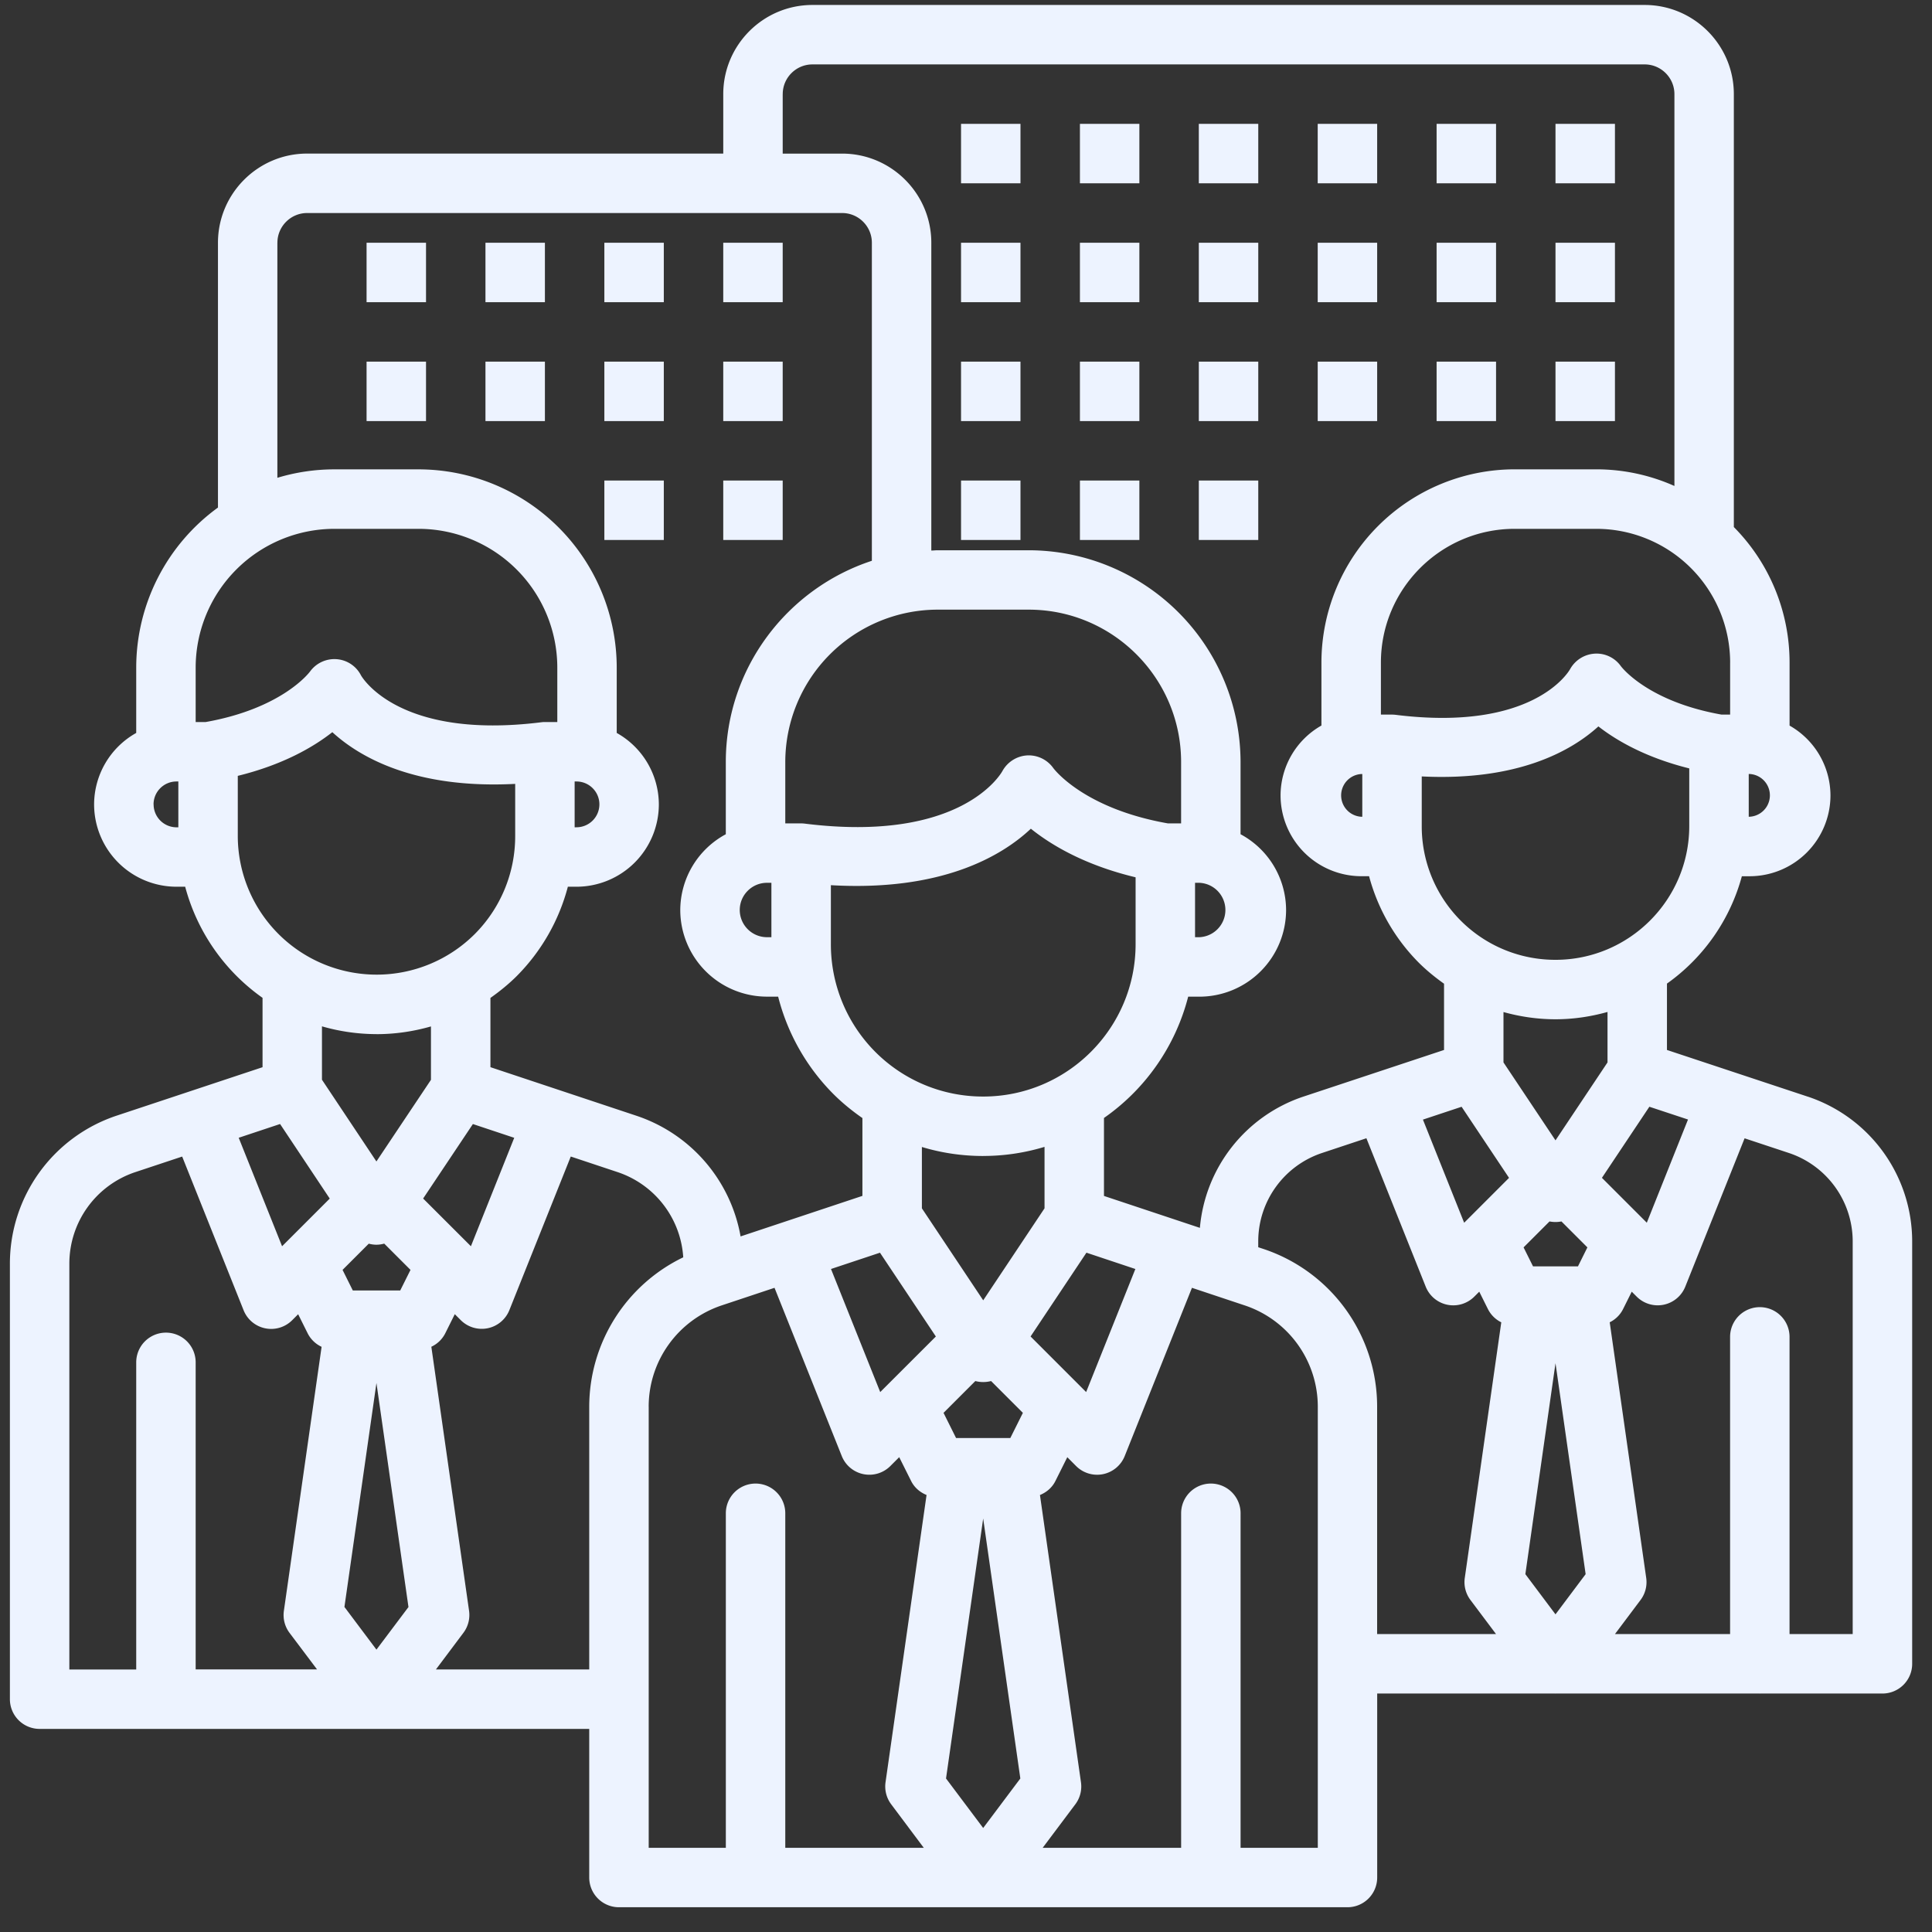 <svg width="65" height="65" fill="none" xmlns="http://www.w3.org/2000/svg"><rect width="100%" height="100%" fill="#333333" stroke="none"/><g clip-path="url('#clip0_945_216')" fill="#EDF3FF"><path d="m60.828 36.898-4.745-1.573v-2.233a6.517 6.517 0 0 0 2.52-3.612h.261a2.722 2.722 0 0 0 2.72-2.72 2.71 2.71 0 0 0-1.376-2.348v-2.12a6.477 6.477 0 0 0-1.875-4.56V3.167c0-1.654-1.346-3-3-3h-28c-1.654 0-3 1.346-3 3v2h-14c-1.654 0-3 1.346-3 3v8.909a6.657 6.657 0 0 0-2.75 5.383v2.2a2.762 2.762 0 0 0-1.417 2.404 2.774 2.774 0 0 0 2.771 2.77h.293a6.679 6.679 0 0 0 2.603 3.738v2.334l-4.918 1.633a5.247 5.247 0 0 0-3.582 4.979v14.65a1 1 0 0 0 1 1h18.491v5a1 1 0 0 0 1 1h24.51a1 1 0 0 0 1-1v-6.19h5.99l.01.002.01-.002h6.852l.012.002.012-.002h4.113a1 1 0 0 0 1-1v-14.21a5.137 5.137 0 0 0-3.505-4.87Zm-11.654.338 1.596 2.392-1.51 1.51-1.387-3.47 1.301-.432Zm4.173 15.725-1.014 1.352-1.014-1.352 1.014-7.098 1.014 7.098Zm-.258-10.356h-1.512l-.318-.638.873-.873c.136.026.265.026.401 0l.873.873-.317.638Zm2.316-1.468-1.51-1.51 1.596-2.392 1.3.43-1.386 3.472Zm-1.322-5.393-1.75 2.622-1.75-2.622v-1.695c.564.157 1.15.243 1.75.243.607 0 1.192-.09 1.75-.246v1.698Zm-1.75-3.452a4.49 4.49 0 0 1-4.5-4.5v-1.67c3.216.16 5.025-.848 5.943-1.683.623.486 1.61 1.053 3.057 1.413v1.94c0 2.48-2.019 4.5-4.5 4.5Zm-6.53-4.813a.72.72 0 0 1 0-1.438h.03v1.438h-.03Zm12.405-5.187v1.75h-.289c-2.48-.44-3.36-1.594-3.387-1.63a1.002 1.002 0 0 0-.876-.421 1.02 1.02 0 0 0-.832.522c-.048.086-1.239 2.113-5.866 1.537a1.032 1.032 0 0 0-.124-.008h-.375v-1.75c0-2.481 2.02-4.5 4.5-4.5h2.75a4.505 4.505 0 0 1 4.5 4.5Zm.656 5.187h-.03V26.04h.03a.72.72 0 0 1 0 1.438ZM26.334 3.167c0-.551.448-1 1-1h28c.55 0 1 .449 1 1V16.35a6.45 6.45 0 0 0-2.626-.56h-2.75a6.508 6.508 0 0 0-6.5 6.5v2.12a2.71 2.71 0 0 0-1.375 2.35 2.722 2.722 0 0 0 2.72 2.719h.258a6.504 6.504 0 0 0 1.676 2.913c.264.262.55.493.846.704v2.229l-4.75 1.575a5.124 5.124 0 0 0-3.464 4.41l-3.227-1.074v-2.623a7.14 7.14 0 0 0 2.833-4.081h.38a2.919 2.919 0 0 0 2.914-2.915 2.903 2.903 0 0 0-1.532-2.55V25.64a7.135 7.135 0 0 0-7.127-7.127h-3.063c-.072 0-.142.009-.214.01V8.168c0-1.654-1.346-3-3-3h-2v-2Zm-.53 28.364a.917.917 0 0 1-.916-.915c0-.504.411-.915.915-.915h.15v1.83h-.15Zm5.743-11.02h3.063c2.827 0 5.127 2.3 5.127 5.127v2.064h-.446c-2.824-.498-3.825-1.82-3.857-1.865a1.015 1.015 0 0 0-.878-.422 1.02 1.02 0 0 0-.83.525c-.055.1-1.398 2.426-6.65 1.77a1.032 1.032 0 0 0-.124-.008h-.532v-2.064a5.132 5.132 0 0 1 5.127-5.127Zm8.66 9.19h.147a.916.916 0 0 1 0 1.83h-.148v-1.83Zm-12.255.08c3.707.214 5.74-.966 6.73-1.9.69.554 1.818 1.226 3.524 1.635v2.249c0 2.827-2.3 5.127-5.127 5.127a5.113 5.113 0 0 1-3.625-1.497 5.122 5.122 0 0 1-1.5-3.63v-1.983h-.002Zm5.127 9.11c.718 0 1.41-.108 2.063-.306v2.068l-2.063 3.095-2.063-3.095v-2.064c.661.2 1.354.303 2.063.303Zm-3.473 3.255 1.88 2.819-1.872 1.87-1.656-4.141 1.648-.548Zm4.722 17.689-1.25 1.666-1.25-1.666 1.25-8.746 1.25 8.746Zm-.337-11.454h-1.825l-.422-.847 1.07-1.07c.177.045.353.045.53 0l1.07 1.07-.423.847Zm.681-3.416 1.88-2.82 1.646.549-1.656 4.14-1.87-1.87ZM9.333 8.167c0-.551.45-1 1-1h18c.551 0 1 .449 1 1v10.7c-2.849.934-4.914 3.614-4.914 6.77v2.43a2.907 2.907 0 0 0-1.532 2.549 2.919 2.919 0 0 0 2.915 2.915h.378a7.124 7.124 0 0 0 1.86 3.278c.303.302.631.568.975.807v2.618l-4.099 1.364a5.242 5.242 0 0 0-3.508-4.061L16.5 35.904v-2.33c.311-.22.61-.461.885-.735a6.663 6.663 0 0 0 1.72-3.006h.29a2.774 2.774 0 0 0 2.771-2.771 2.764 2.764 0 0 0-1.417-2.403v-2.201a6.675 6.675 0 0 0-6.667-6.667h-2.833a6.64 6.64 0 0 0-1.917.284V8.167h.002Zm1.761 32.158L9.49 41.929l-1.459-3.65 1.392-.463 1.671 2.509Zm2.65 13.74L12.665 55.5l-1.077-1.436 1.077-7.535 1.077 7.535Zm-.28-10.648H11.87l-.345-.693.882-.882c.083.022.17.035.257.035h.001c.09 0 .177-.014.262-.037l.884.884-.346.693Zm2.38-1.488-1.608-1.606 1.674-2.506 1.391.463-1.458 3.649Zm4.322-14.866a.772.772 0 0 1-.77.77h-.063v-1.541h.062c.426 0 .771.346.771.77Zm-8.916-9.271h2.833a4.673 4.673 0 0 1 4.667 4.667v1.833h-.417a.852.852 0 0 0-.124.008c-4.792.597-6.025-1.51-6.065-1.58a1.002 1.002 0 0 0-.813-.542 1.013 1.013 0 0 0-.896.409c-.038.052-.95 1.25-3.52 1.706h-.332V22.46a4.672 4.672 0 0 1 4.667-4.668Zm-6.084 9.27c0-.424.346-.77.771-.77H6v1.542h-.062a.772.772 0 0 1-.77-.771ZM8 26.103c1.515-.372 2.54-.966 3.181-1.47.938.86 2.808 1.914 6.152 1.74v1.754a4.663 4.663 0 0 1-1.362 3.3A4.672 4.672 0 0 1 8 28.126v-2.023Zm4.666 8.69c.63 0 1.243-.091 1.833-.26v1.797l-1.835 2.746-1.832-2.75V34.53a6.657 6.657 0 0 0 1.834.262ZM2.333 42.517c0-1.4.891-2.637 2.215-3.081l1.581-.525 2.066 5.169a.999.999 0 0 0 1.636.336l.2-.2.323.648a.992.992 0 0 0 .466.448l-1.269 8.882a1 1 0 0 0 .19.742l.926 1.23H6.583V45.835a1 1 0 0 0-2 0v10.333h-2.25v-13.65Zm17.491 4.81v8.84h-5.158l.925-1.233a1 1 0 0 0 .19-.742l-1.269-8.882a.992.992 0 0 0 .466-.448l.323-.648.2.2a1 1 0 0 0 1.636-.336l2.066-5.168 1.574.524a3.24 3.24 0 0 1 2.21 2.867 5.586 5.586 0 0 0-3.163 5.027Zm2 0c0-1.546.988-2.916 2.456-3.408l1.778-.592 2.262 5.659a.999.999 0 0 0 1.636.336l.297-.297.4.8c.11.222.298.382.52.472l-1.38 9.664a1 1 0 0 0 .19.742l1.096 1.464H26.42V50.913a1 1 0 0 0-2 0v11.254h-2.595v-14.84Zm22.51 14.84h-2.596V50.913a1 1 0 0 0-2 0v11.254H35.08l1.098-1.463a1 1 0 0 0 .19-.742l-1.38-9.664c.221-.09.41-.25.52-.471l.4-.801.296.297a1 1 0 0 0 1.636-.336l2.262-5.66 1.776.592a3.594 3.594 0 0 1 2.458 3.41v14.838h-.002ZM42.508 42.02l-.176-.058v-.196c0-1.346.86-2.541 2.134-2.971l1.505-.5 1.995 4.992a.999.999 0 0 0 1.636.336l.166-.166.295.592a.996.996 0 0 0 .446.439l-1.228 8.599a1 1 0 0 0 .19.742l.861 1.147h-4v-7.65a5.591 5.591 0 0 0-3.824-5.306Zm19.824 12.956h-2.125v-9.998a1 1 0 0 0-2 0v9.998h-3.873l.861-1.147a1 1 0 0 0 .19-.742l-1.228-8.6a.987.987 0 0 0 .446-.438l.295-.592.166.166a1 1 0 0 0 1.636-.336l1.995-4.99 1.5.497a3.138 3.138 0 0 1 2.137 2.972v13.21Z"/><path d="M52.333 4.167h2v2h-2v-2ZM52.333 8.167h2v2h-2v-2ZM52.333 12.167h2v2h-2v-2ZM48.333 4.167h2v2h-2v-2ZM48.333 8.167h2v2h-2v-2ZM48.333 12.167h2v2h-2v-2ZM44.333 4.167h2v2h-2v-2ZM44.333 8.167h2v2h-2v-2ZM44.333 12.167h2v2h-2v-2ZM40.333 4.167h2v2h-2v-2ZM40.333 8.167h2v2h-2v-2ZM40.333 12.167h2v2h-2v-2ZM36.333 4.167h2v2h-2v-2ZM36.333 8.167h2v2h-2v-2ZM36.333 12.167h2v2h-2v-2ZM32.333 4.167h2v2h-2v-2ZM32.333 8.167h2v2h-2v-2ZM32.333 12.167h2v2h-2v-2ZM24.333 8.167h2v2h-2v-2ZM24.333 12.167h2v2h-2v-2ZM24.333 16.167h2v2h-2v-2ZM20.333 8.167h2v2h-2v-2ZM20.333 12.167h2v2h-2v-2ZM20.333 16.167h2v2h-2v-2ZM16.333 8.167h2v2h-2v-2ZM16.333 12.167h2v2h-2v-2ZM12.333 8.167h2v2h-2v-2ZM12.333 12.167h2v2h-2v-2ZM40.333 16.167h2v2h-2v-2ZM36.333 16.167h2v2h-2v-2ZM32.333 16.167h2v2h-2v-2Z"/></g><defs><clipPath id="clip0_945_216"><path fill="#fff" transform="translate(.333 .167)" d="M0 0h64v64H0z"/></clipPath></defs></svg>